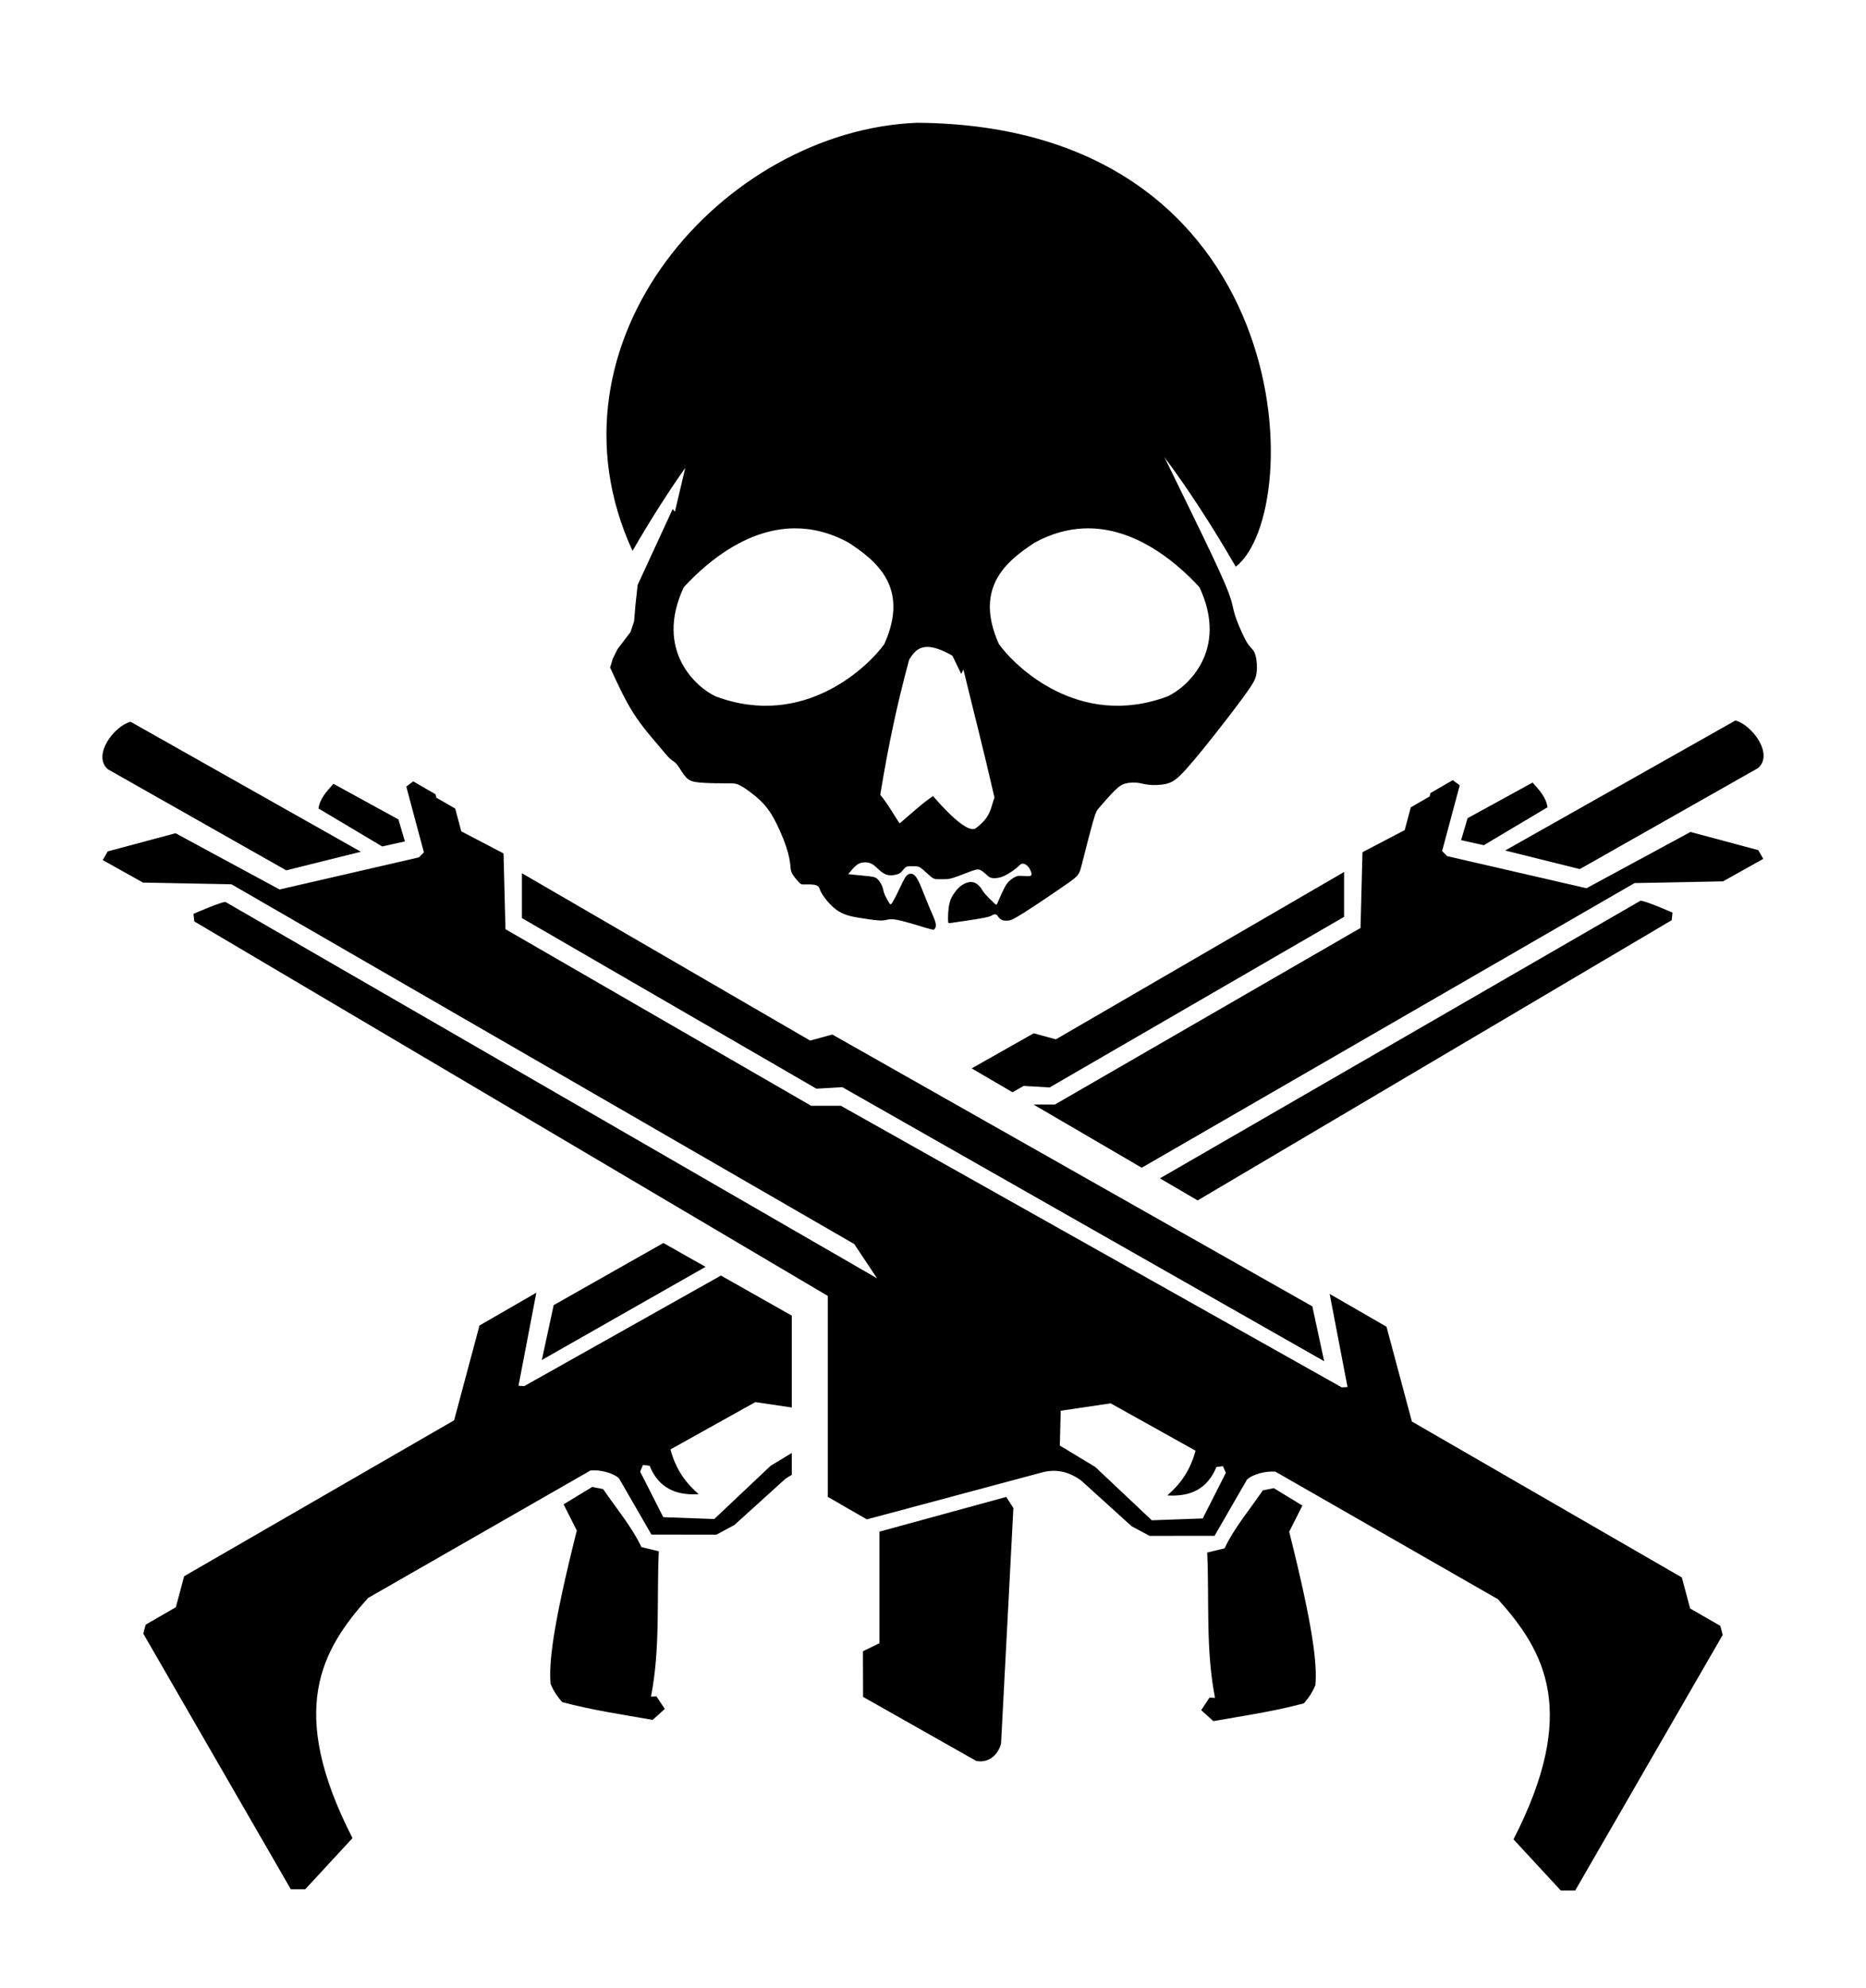 <svg width="77" height="82" viewBox="0 0 77 82"  xmlns="http://www.w3.org/2000/svg">
<g filter="url(#filter0_d_208_146)">
<path d="M37.847 1.064C29.866 1.37 22.125 10.083 26.101 18.72C26.823 17.471 27.549 16.329 28.278 15.294L27.85 17.104L27.758 16.994L26.312 20.125L26.22 20.968L26.165 21.627L26.019 22.066L25.488 22.762L25.286 23.165L25.176 23.531C25.476 24.184 25.774 24.837 26.128 25.396C26.483 25.954 26.892 26.418 27.16 26.732C27.429 27.047 27.557 27.212 27.658 27.3C27.759 27.389 27.831 27.401 27.932 27.526C28.033 27.651 28.161 27.889 28.291 28.037C28.421 28.185 28.552 28.243 28.869 28.273C29.186 28.304 29.69 28.307 29.985 28.307C30.279 28.307 30.365 28.304 30.529 28.388C30.694 28.472 30.938 28.643 31.172 28.836C31.405 29.03 31.628 29.247 31.854 29.622C32.081 29.997 32.309 30.526 32.438 30.912C32.568 31.298 32.598 31.539 32.614 31.696C32.629 31.853 32.629 31.926 32.697 32.044C32.766 32.161 32.904 32.323 32.983 32.402C33.062 32.482 33.084 32.479 33.192 32.476C33.3 32.473 33.496 32.47 33.617 32.493C33.738 32.517 33.782 32.564 33.81 32.625C33.837 32.686 33.847 32.76 33.972 32.944C34.097 33.129 34.338 33.425 34.632 33.599C34.927 33.773 35.275 33.825 35.603 33.875C35.931 33.925 36.239 33.974 36.424 33.962C36.608 33.95 36.669 33.877 36.998 33.934C37.326 33.992 37.921 34.182 38.224 34.271C38.526 34.36 38.534 34.352 38.563 34.316C38.592 34.279 38.641 34.215 38.606 34.061C38.571 33.907 38.452 33.663 38.336 33.388C38.22 33.114 38.107 32.809 38.009 32.577C37.912 32.345 37.829 32.186 37.744 32.105C37.658 32.024 37.57 32.021 37.499 32.051C37.429 32.082 37.377 32.146 37.33 32.225C37.283 32.305 37.24 32.399 37.148 32.59C37.057 32.781 36.917 33.068 36.837 33.201C36.758 33.333 36.74 33.312 36.686 33.227C36.633 33.141 36.544 32.992 36.497 32.87C36.45 32.748 36.443 32.653 36.401 32.546C36.358 32.439 36.279 32.32 36.207 32.251C36.135 32.183 36.071 32.164 35.868 32.14C35.665 32.116 35.324 32.085 35.156 32.068C34.988 32.051 34.994 32.048 35.011 32.033C35.027 32.018 35.055 31.991 35.125 31.907C35.195 31.823 35.308 31.682 35.456 31.614C35.604 31.545 35.794 31.548 35.939 31.612C36.085 31.676 36.19 31.801 36.297 31.896C36.403 31.991 36.511 32.054 36.614 32.082C36.717 32.11 36.815 32.102 36.903 32.087C36.99 32.072 37.068 32.051 37.127 32.014C37.186 31.977 37.227 31.924 37.266 31.876C37.306 31.829 37.343 31.786 37.383 31.76C37.423 31.735 37.466 31.726 37.528 31.724C37.59 31.722 37.672 31.726 37.746 31.727C37.819 31.729 37.885 31.729 37.963 31.773C38.04 31.817 38.13 31.904 38.211 31.978C38.291 32.052 38.361 32.114 38.419 32.161C38.477 32.207 38.523 32.239 38.599 32.252C38.675 32.265 38.782 32.26 38.882 32.26C38.981 32.259 39.074 32.262 39.186 32.241C39.298 32.219 39.431 32.174 39.565 32.124C39.698 32.074 39.833 32.021 39.95 31.976C40.068 31.931 40.168 31.894 40.249 31.874C40.33 31.853 40.391 31.849 40.472 31.891C40.553 31.934 40.654 32.024 40.725 32.09C40.796 32.155 40.837 32.197 40.941 32.212C41.046 32.228 41.213 32.219 41.404 32.139C41.595 32.059 41.809 31.908 41.931 31.81C42.053 31.711 42.083 31.666 42.124 31.641C42.164 31.617 42.214 31.613 42.261 31.627C42.308 31.64 42.35 31.669 42.391 31.707C42.431 31.746 42.469 31.795 42.5 31.851C42.53 31.907 42.553 31.969 42.562 32.014C42.571 32.059 42.567 32.087 42.545 32.106C42.523 32.125 42.483 32.136 42.405 32.136C42.327 32.136 42.211 32.125 42.126 32.122C42.041 32.119 41.986 32.123 41.905 32.16C41.825 32.196 41.72 32.265 41.64 32.343C41.56 32.421 41.505 32.508 41.445 32.621C41.386 32.735 41.322 32.875 41.268 32.998C41.215 33.12 41.172 33.223 41.146 33.275C41.12 33.327 41.111 33.327 41.017 33.241C40.923 33.155 40.745 32.982 40.639 32.855C40.533 32.728 40.499 32.645 40.434 32.568C40.37 32.49 40.273 32.416 40.173 32.389C40.072 32.361 39.967 32.379 39.869 32.415C39.772 32.451 39.681 32.505 39.6 32.575C39.518 32.647 39.445 32.735 39.375 32.835C39.305 32.935 39.237 33.046 39.195 33.197C39.152 33.349 39.134 33.539 39.125 33.695C39.117 33.851 39.118 33.971 39.126 34.028C39.133 34.085 39.144 34.079 39.44 34.036C39.735 33.992 40.313 33.911 40.612 33.851C40.911 33.791 40.931 33.751 40.969 33.73C41.008 33.709 41.064 33.706 41.099 33.716C41.134 33.726 41.148 33.748 41.18 33.793C41.212 33.837 41.262 33.903 41.335 33.937C41.407 33.971 41.502 33.974 41.593 33.968C41.683 33.962 41.77 33.947 42.258 33.639C42.745 33.332 43.632 32.732 44.08 32.416C44.528 32.099 44.537 32.064 44.649 31.622C44.761 31.18 44.977 30.329 45.102 29.889C45.227 29.449 45.262 29.419 45.409 29.252C45.555 29.086 45.814 28.784 46.004 28.598C46.194 28.413 46.315 28.344 46.47 28.307C46.626 28.27 46.816 28.266 46.962 28.286C47.109 28.305 47.213 28.348 47.414 28.367C47.614 28.387 47.912 28.383 48.152 28.32C48.391 28.257 48.572 28.137 48.95 27.718C49.327 27.299 49.902 26.583 50.386 25.962C50.87 25.342 51.261 24.822 51.498 24.483C51.736 24.145 51.818 23.989 51.85 23.763C51.882 23.536 51.865 23.238 51.812 23.045C51.76 22.852 51.675 22.768 51.604 22.692C51.533 22.617 51.477 22.552 51.356 22.313C51.235 22.073 51.05 21.659 50.959 21.365C50.868 21.072 50.873 20.899 50.676 20.39C50.48 19.881 50.083 19.035 49.651 18.139C49.22 17.244 48.754 16.299 48.141 15.041C48.111 14.98 48.075 14.911 48.045 14.849C49.02 16.156 50.003 17.661 50.994 19.374C53.973 17.039 53.566 1.174 37.847 1.064ZM44.878 17.79C46.744 17.782 48.369 19 49.495 20.217C50.715 22.826 48.978 24.354 48.177 24.721C44.515 26.089 41.852 23.456 41.219 22.561C40.172 20.225 41.544 19.138 42.684 18.386C43.375 18.006 44.05 17.825 44.697 17.795C44.758 17.792 44.818 17.79 44.878 17.79ZM32.773 17.79C33.493 17.783 34.25 17.958 35.028 18.386C36.167 19.138 37.54 20.225 36.492 22.561C35.859 23.456 33.196 26.089 29.534 24.721C28.733 24.354 26.996 22.826 28.216 20.217C29.33 19.013 30.933 17.808 32.773 17.79ZM38.286 22.681C38.533 22.686 38.858 22.788 39.302 23.044L39.664 23.795L39.755 23.614C40.181 25.366 40.58 26.898 41.037 28.896C40.87 29.32 40.917 29.664 40.273 30.152C40.045 30.334 39.452 29.927 38.499 28.832C38.015 29.163 37.637 29.525 37.127 29.958C36.93 29.695 36.656 29.172 36.324 28.78C36.65 26.781 37.017 25.039 37.515 23.212C37.68 22.936 37.875 22.673 38.286 22.681Z" />
<path d="M17.052 28.226L16.765 28.44L17.492 31.152L17.282 31.361L11.535 32.684L7.243 30.364L4.446 31.113L4.239 31.472L5.901 32.4L9.552 32.471L35.251 47.308L36.191 48.721L9.325 33.211C9.295 33.115 7.984 33.689 7.984 33.689L8.018 34.002L34.159 49.447V57.734L35.769 58.663L42.885 56.757C43.417 56.595 43.976 56.602 44.608 57.055L46.696 58.946L47.438 59.343L50.118 59.341L51.455 57.025C51.688 56.802 52.211 56.662 52.63 56.695L61.813 61.956C63.739 64.101 65.163 66.584 62.454 71.859L64.405 73.969H65L71.087 63.426L70.988 63.055L69.743 62.337L69.401 61.058L58.261 54.627L57.214 50.718L54.868 49.364L55.605 53.205L55.366 53.218L34.698 41.605H33.472L20.858 34.322L20.778 31.198L19.035 30.286L18.784 29.348L18.009 28.9L17.971 28.757L17.052 28.226ZM45.831 53.877L49.334 55.83C49.102 56.693 48.671 57.239 48.168 57.674C49.097 57.735 49.819 57.427 50.194 56.503L50.466 56.468L50.584 56.744L49.63 58.624L47.528 58.7L45.197 56.502L43.734 55.618L43.77 54.182L45.831 53.877Z" />
<path d="M14.891 31.128L5.388 25.767C4.722 25.936 3.794 27.142 4.45 27.726L11.811 31.895L14.891 31.128Z" />
<path d="M13.759 28.326L16.441 29.795L16.708 30.702L15.771 30.91L13.143 29.345C13.196 28.933 13.496 28.619 13.759 28.326Z" />
<path d="M21.537 32.015V33.864L33.689 40.9L34.758 40.837L54.642 52.14L54.153 49.878L34.345 38.666L33.43 38.916L21.537 32.015Z" />
<path d="M53.743 58.093L53.198 59.173C54.212 63.202 54.353 64.667 54.279 65.499C54.143 65.83 53.976 66.05 53.803 66.25C52.594 66.575 51.325 66.763 50.069 66.983L49.567 66.532L49.912 66.012L50.137 66.023C49.747 64.03 49.905 62.029 49.815 60.031L50.532 59.857C50.92 59.028 51.568 58.26 52.11 57.467L52.562 57.375L53.743 58.093Z" />
<path d="M41.522 57.737L41.817 58.197L41.309 67.901C41.206 68.339 40.829 68.725 40.286 68.626L35.615 65.984L35.609 64.101L36.291 63.77V59.168L41.522 57.737Z" />
<path d="M59.948 28.175L59.029 28.706L58.991 28.849L58.216 29.296L57.965 30.235L56.222 31.147L56.142 34.271L43.528 41.554H42.648L47.113 44.16L67.448 32.42L71.099 32.349L72.761 31.421L72.554 31.062L69.757 30.312L65.465 32.633L59.718 31.31L59.508 31.1L60.235 28.389L59.948 28.175ZM67.695 33.149C67.683 33.15 67.677 33.153 67.675 33.159L47.863 44.598L49.421 45.508L68.982 33.951L69.016 33.638C69.016 33.638 67.864 33.133 67.695 33.149ZM29.749 48.607L21.634 53.166L21.396 53.153L22.132 49.313L19.786 50.667L18.739 54.576L7.599 61.007L7.257 62.285L6.012 63.004L5.913 63.375L12 73.918H12.595L14.546 71.808C11.837 66.532 13.261 64.05 15.187 61.905L24.37 56.644C24.79 56.611 25.312 56.751 25.545 56.974L26.882 59.29L29.562 59.292L30.305 58.894L32.392 57.004C32.487 56.935 32.581 56.878 32.673 56.829V55.925L31.802 56.45L29.473 58.649L27.37 58.572L26.416 56.693L26.534 56.416L26.806 56.452C27.181 57.376 27.903 57.684 28.832 57.623C28.329 57.188 27.898 56.642 27.666 55.778L31.169 53.826L32.673 54.048V50.26L29.749 48.607Z" />
<path d="M62.109 31.077L71.612 25.715C72.278 25.885 73.206 27.091 72.55 27.675L65.189 31.843L62.109 31.077Z" />
<path d="M63.241 28.275L60.559 29.744L60.292 30.651L61.229 30.858L63.857 29.294C63.804 28.882 63.504 28.568 63.241 28.275Z" />
<path d="M55.463 31.963L43.57 38.865L42.655 38.615L40.096 40.063L41.781 41.047L42.242 40.786L43.311 40.849L55.463 33.813V31.963ZM27.374 47.264L22.847 49.827L22.359 52.089L29.114 48.248L27.374 47.264Z" />
<path d="M23.256 58.042L23.802 59.122C22.788 63.15 22.647 64.615 22.721 65.447C22.857 65.779 23.024 65.999 23.197 66.199C24.406 66.524 25.675 66.712 26.931 66.932L27.433 66.481L27.088 65.961L26.863 65.972C27.253 63.979 27.095 61.977 27.185 59.979L26.468 59.806C26.079 58.976 25.432 58.209 24.89 57.416L24.439 57.324L23.256 58.042Z" />
</g>
<defs>
<filter id="filter0_d_208_146" x="-3" y="0" width="83" height="83" filterUnits="userSpaceOnUse" color-interpolation-filters="sRGB">
<feFlood flood-opacity="0" result="BackgroundImageFix"/>
<feColorMatrix in="SourceAlpha" type="matrix" values="0 0 0 0 0 0 0 0 0 0 0 0 0 0 0 0 0 0 127 0" result="hardAlpha"/>
<feOffset dy="4"/>
<feGaussianBlur stdDeviation="2"/>
<feComposite in2="hardAlpha" operator="out"/>
<feColorMatrix type="matrix" values="0 0 0 0 0 0 0 0 0 0 0 0 0 0 0 0 0 0 0.25 0"/>
<feBlend mode="normal" in2="BackgroundImageFix" result="effect1_dropShadow_208_146"/>
<feBlend mode="normal" in="SourceGraphic" in2="effect1_dropShadow_208_146" result="shape"/>
</filter>
</defs>
</svg>
